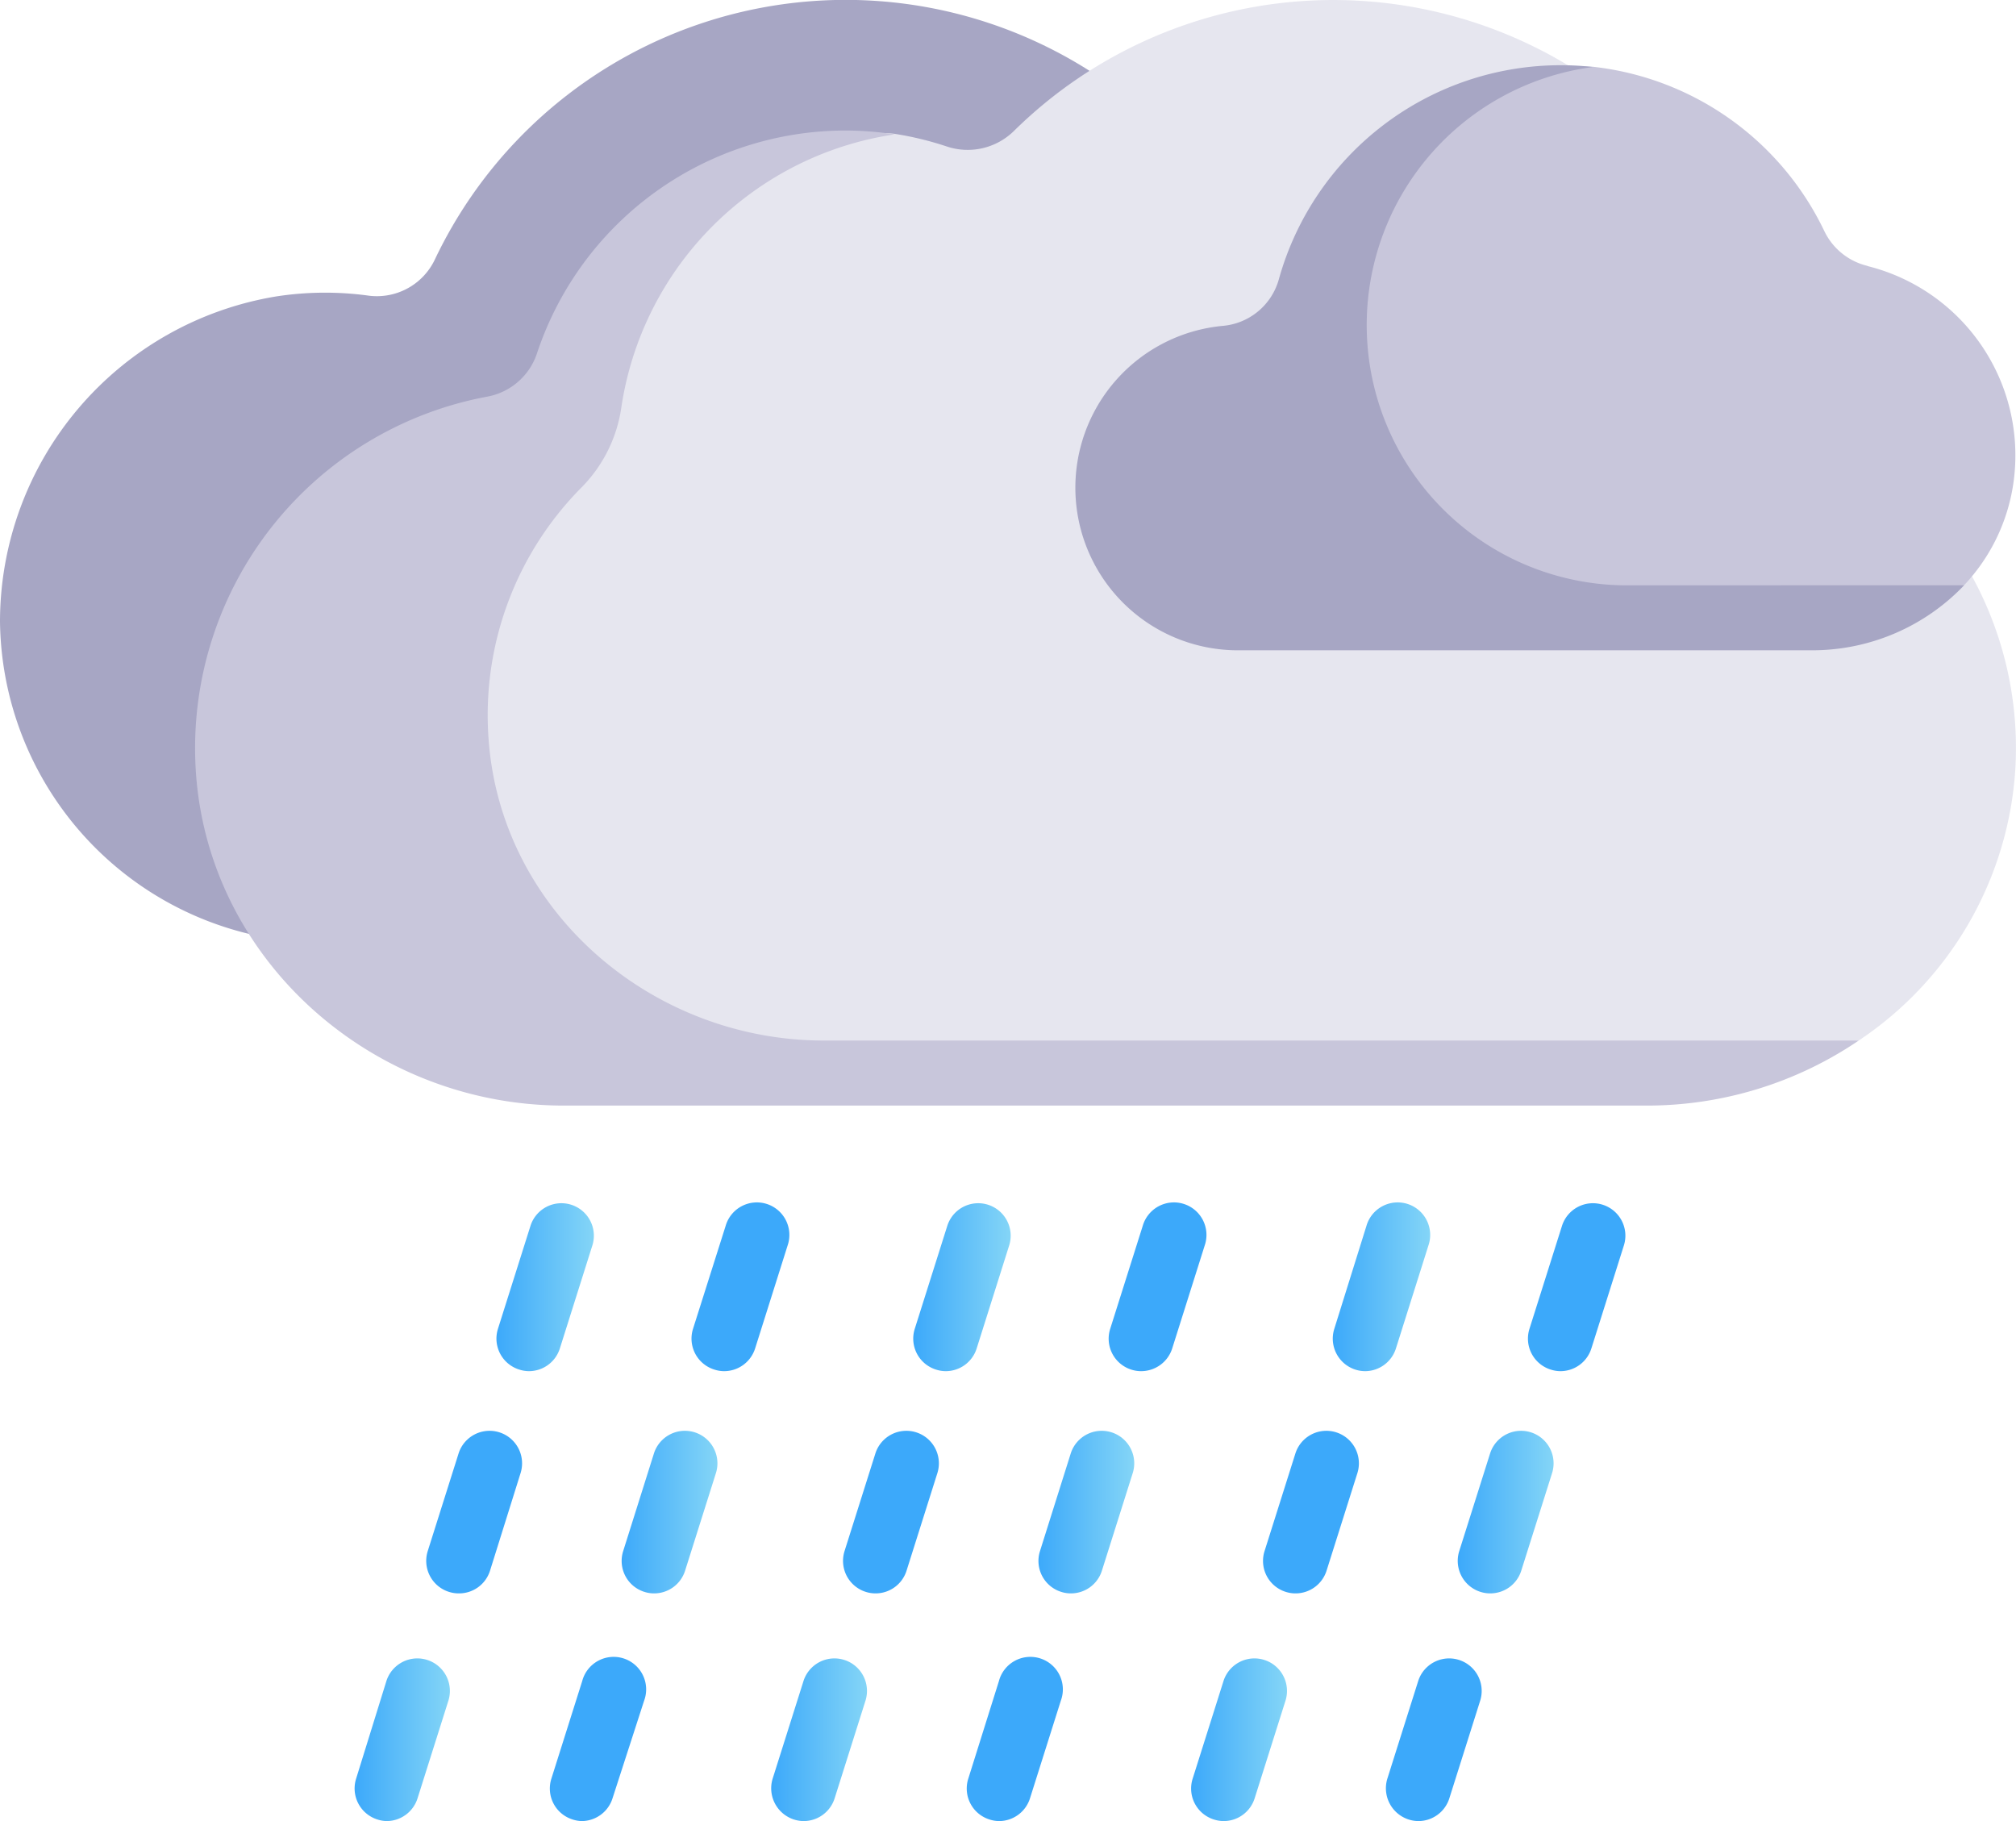 <svg xmlns="http://www.w3.org/2000/svg" xmlns:xlink="http://www.w3.org/1999/xlink" viewBox="0 0 213.93 193.23"><defs><linearGradient id="New_Gradient_Swatch_copy_6" x1="37.6" y1="184.6" x2="47.77" y2="184.6" gradientUnits="userSpaceOnUse"><stop offset="0" stop-color="#3ca9fa"/><stop offset="1" stop-color="#84d5f7"/></linearGradient><linearGradient id="New_Gradient_Swatch_copy_6-2" x1="52.67" y1="136.58" x2="63.03" y2="136.58" xlink:href="#New_Gradient_Swatch_copy_6"/><linearGradient id="New_Gradient_Swatch_copy_6-3" x1="65.93" y1="160.44" x2="76.1" y2="160.44" xlink:href="#New_Gradient_Swatch_copy_6"/><linearGradient id="New_Gradient_Swatch_copy_6-4" x1="81.83" y1="184.6" x2="92" y2="184.6" xlink:href="#New_Gradient_Swatch_copy_6"/><linearGradient id="New_Gradient_Swatch_copy_6-5" x1="96.9" y1="136.58" x2="107.26" y2="136.58" xlink:href="#New_Gradient_Swatch_copy_6"/><linearGradient id="New_Gradient_Swatch_copy_6-6" x1="110.16" y1="160.44" x2="120.33" y2="160.44" xlink:href="#New_Gradient_Swatch_copy_6"/><linearGradient id="New_Gradient_Swatch_copy_6-7" x1="126.36" y1="184.6" x2="136.53" y2="184.6" xlink:href="#New_Gradient_Swatch_copy_6"/><linearGradient id="New_Gradient_Swatch_copy_6-8" x1="141.43" y1="136.58" x2="151.78" y2="136.58" xlink:href="#New_Gradient_Swatch_copy_6"/><linearGradient id="New_Gradient_Swatch_copy_6-9" x1="154.69" y1="160.44" x2="164.86" y2="160.44" xlink:href="#New_Gradient_Swatch_copy_6"/></defs><g id="Слой_2" data-name="Слой 2"><g id="Layer_1" data-name="Layer 1"><path d="M96.32.44a48.26,48.26,0,0,0-50.13,27,6.81,6.81,0,0,1-7,3.94,34,34,0,0,0-9.86.07A35,35,0,0,0,0,65.9,34.5,34.5,0,0,0,61.28,87.3,48.29,48.29,0,1,0,96.32.44Z" style="fill:#a7a6c4"/><path d="M192.72,45.34a6.61,6.61,0,0,1-3.6-4.85,48.27,48.27,0,0,0-81.56-26.56,7,7,0,0,1-7.13,1.6A34.1,34.1,0,0,0,95,14.21c-1.71-.27-4,.3-5.75.3C74,14.51,63.67,26.06,59.12,39.79c-.79,2.39-1.49,4.14-4,4.59C37,47.75,30.07,61.74,30.92,81.08c.9,20.48,8.41,33.08,28.91,33.08h115l22.41-3.75a37.44,37.44,0,0,0,16.63-29A37.9,37.9,0,0,0,192.72,45.34Z" style="fill:#e6e6ef"/><path d="M87.43,110.41c-18.27,0-34.26-13.71-35.58-31.94a34.29,34.29,0,0,1,9.84-26.73,15.14,15.14,0,0,0,4.24-8.48,34.42,34.42,0,0,1,29-29,33.61,33.61,0,0,0-5.25-.41A34.51,34.51,0,0,0,57,37.44a6.87,6.87,0,0,1-5.26,4.64,37.94,37.94,0,0,0-31,39c.9,20.48,18.59,36.23,39.09,36.23h115a40,40,0,0,0,22.41-6.9Z" style="fill:#c8c6db"/><path d="M41.05,193.23a3.37,3.37,0,0,1-1-.17,3.45,3.45,0,0,1-2.26-4.33L41,178.38a3.45,3.45,0,1,1,6.58,2.08l-3.27,10.35a3.45,3.45,0,0,1-3.29,2.42Z" style="fill:url(#New_Gradient_Swatch_copy_6)"/><path d="M48.68,169.07a3.45,3.45,0,0,1-3.29-4.49l3.27-10.35a3.45,3.45,0,1,1,6.58,2.08L52,166.66A3.44,3.44,0,0,1,48.68,169.07Z" style="fill:#3ca9fa"/><path d="M56.13,145.49a3.37,3.37,0,0,1-1-.16A3.44,3.44,0,0,1,52.84,141l3.45-10.92a3.44,3.44,0,1,1,6.57,2.07l-3.45,10.93A3.44,3.44,0,0,1,56.13,145.49Z" style="fill:url(#New_Gradient_Swatch_copy_6-2)"/><path d="M61.76,193.23a3.38,3.38,0,0,1-1-.17,3.44,3.44,0,0,1-2.25-4.33l3.27-10.35a3.45,3.45,0,1,1,6.57,2.08L65,190.81a3.45,3.45,0,0,1-3.28,2.42Z" style="fill:#3ca9fa"/><path d="M69.38,169.07a3.35,3.35,0,0,1-1-.16,3.44,3.44,0,0,1-2.25-4.33l3.26-10.35a3.45,3.45,0,1,1,6.58,2.08l-3.27,10.35A3.44,3.44,0,0,1,69.38,169.07Z" style="fill:url(#New_Gradient_Swatch_copy_6-3)"/><path d="M76.83,145.49a3.37,3.37,0,0,1-1-.16A3.44,3.44,0,0,1,73.54,141L77,130.08a3.45,3.45,0,1,1,6.58,2.07l-3.45,10.93A3.45,3.45,0,0,1,76.83,145.49Z" style="fill:#3ca9fa"/><path d="M85.28,193.23a3.48,3.48,0,0,1-3.29-4.5l3.27-10.35a3.45,3.45,0,1,1,6.58,2.08l-3.27,10.35a3.45,3.45,0,0,1-3.29,2.42Z" style="fill:url(#New_Gradient_Swatch_copy_6-4)"/><path d="M92.91,169.07a3.45,3.45,0,0,1-3.29-4.49l3.27-10.35a3.45,3.45,0,1,1,6.58,2.08L96.2,166.66A3.44,3.44,0,0,1,92.91,169.07Z" style="fill:#3ca9fa"/><path d="M100.35,145.49a3.35,3.35,0,0,1-1-.16A3.44,3.44,0,0,1,97.07,141l3.45-10.92a3.44,3.44,0,1,1,6.57,2.07l-3.45,10.93A3.44,3.44,0,0,1,100.35,145.49Z" style="fill:url(#New_Gradient_Swatch_copy_6-5)"/><path d="M106,193.23a3.38,3.38,0,0,1-1-.17,3.44,3.44,0,0,1-2.25-4.33L106,178.38a3.45,3.45,0,1,1,6.57,2.08l-3.27,10.35a3.45,3.45,0,0,1-3.28,2.42Z" style="fill:#3ca9fa"/><path d="M113.61,169.07a3.35,3.35,0,0,1-1-.16,3.44,3.44,0,0,1-2.25-4.33l3.26-10.35a3.45,3.45,0,1,1,6.58,2.08l-3.27,10.35A3.44,3.44,0,0,1,113.61,169.07Z" style="fill:url(#New_Gradient_Swatch_copy_6-6)"/><path d="M121.06,145.49a3.37,3.37,0,0,1-1-.16,3.44,3.44,0,0,1-2.25-4.33l3.45-10.92a3.45,3.45,0,1,1,6.58,2.07l-3.45,10.93A3.46,3.46,0,0,1,121.06,145.49Z" style="fill:#3ca9fa"/><path d="M129.81,193.23a3.48,3.48,0,0,1-1-.17,3.44,3.44,0,0,1-2.25-4.33l3.27-10.35a3.45,3.45,0,1,1,6.58,2.08l-3.27,10.35a3.45,3.45,0,0,1-3.29,2.42Z" style="fill:url(#New_Gradient_Swatch_copy_6-7)"/><path d="M137.44,169.07a3.37,3.37,0,0,1-1-.16,3.44,3.44,0,0,1-2.25-4.33l3.27-10.35a3.45,3.45,0,0,1,6.58,2.08l-3.27,10.35A3.45,3.45,0,0,1,137.44,169.07Z" style="fill:#3ca9fa"/><path d="M144.88,145.49a3.45,3.45,0,0,1-3.29-4.49L145,130.08a3.45,3.45,0,1,1,6.58,2.07l-3.45,10.93A3.44,3.44,0,0,1,144.88,145.49Z" style="fill:url(#New_Gradient_Swatch_copy_6-8)"/><path d="M150.51,193.23a3.48,3.48,0,0,1-3.29-4.5l3.27-10.35a3.45,3.45,0,1,1,6.58,2.08l-3.27,10.35a3.45,3.45,0,0,1-3.29,2.42Z" style="fill:#3ca9fa"/><path d="M158.14,169.07a3.45,3.45,0,0,1-3.29-4.49l3.27-10.35a3.45,3.45,0,0,1,6.58,2.08l-3.27,10.35A3.44,3.44,0,0,1,158.14,169.07Z" style="fill:url(#New_Gradient_Swatch_copy_6-9)"/><path d="M165.58,145.49a3.35,3.35,0,0,1-1-.16A3.44,3.44,0,0,1,162.3,141l3.45-10.92a3.44,3.44,0,1,1,6.57,2.07l-3.45,10.93A3.44,3.44,0,0,1,165.58,145.49Z" style="fill:#3ca9fa"/><path d="M198.2,28.22a6.84,6.84,0,0,1-4.6-3.68A31,31,0,0,0,169,7.08a33.29,33.29,0,0,0-3.45.06c-14.25,0-24.46,11.34-28.11,24.43-.74,2.68-2,8.27-4.73,8.5-2.14.17-6-2.64-8.36-1.4-4.81,2.58-5.8,5.24-6.54,10.65-1.45,10.61,3,17.91,13.29,17.91h61.31l16-5.12a19.94,19.94,0,0,0,5.29-11.19,20.7,20.7,0,0,0-15.57-22.7Z" style="fill:#c8c6db"/><path d="M172.52,62.11a27.62,27.62,0,0,1-3.5-55,29.3,29.3,0,0,0-3.4-.19,31.05,31.05,0,0,0-29.91,22.7,6.78,6.78,0,0,1-5.88,4.95A17.25,17.25,0,0,0,131.12,69h61.31a22.26,22.26,0,0,0,16-6.9Z" style="fill:#a7a6c4"/></g></g></svg>